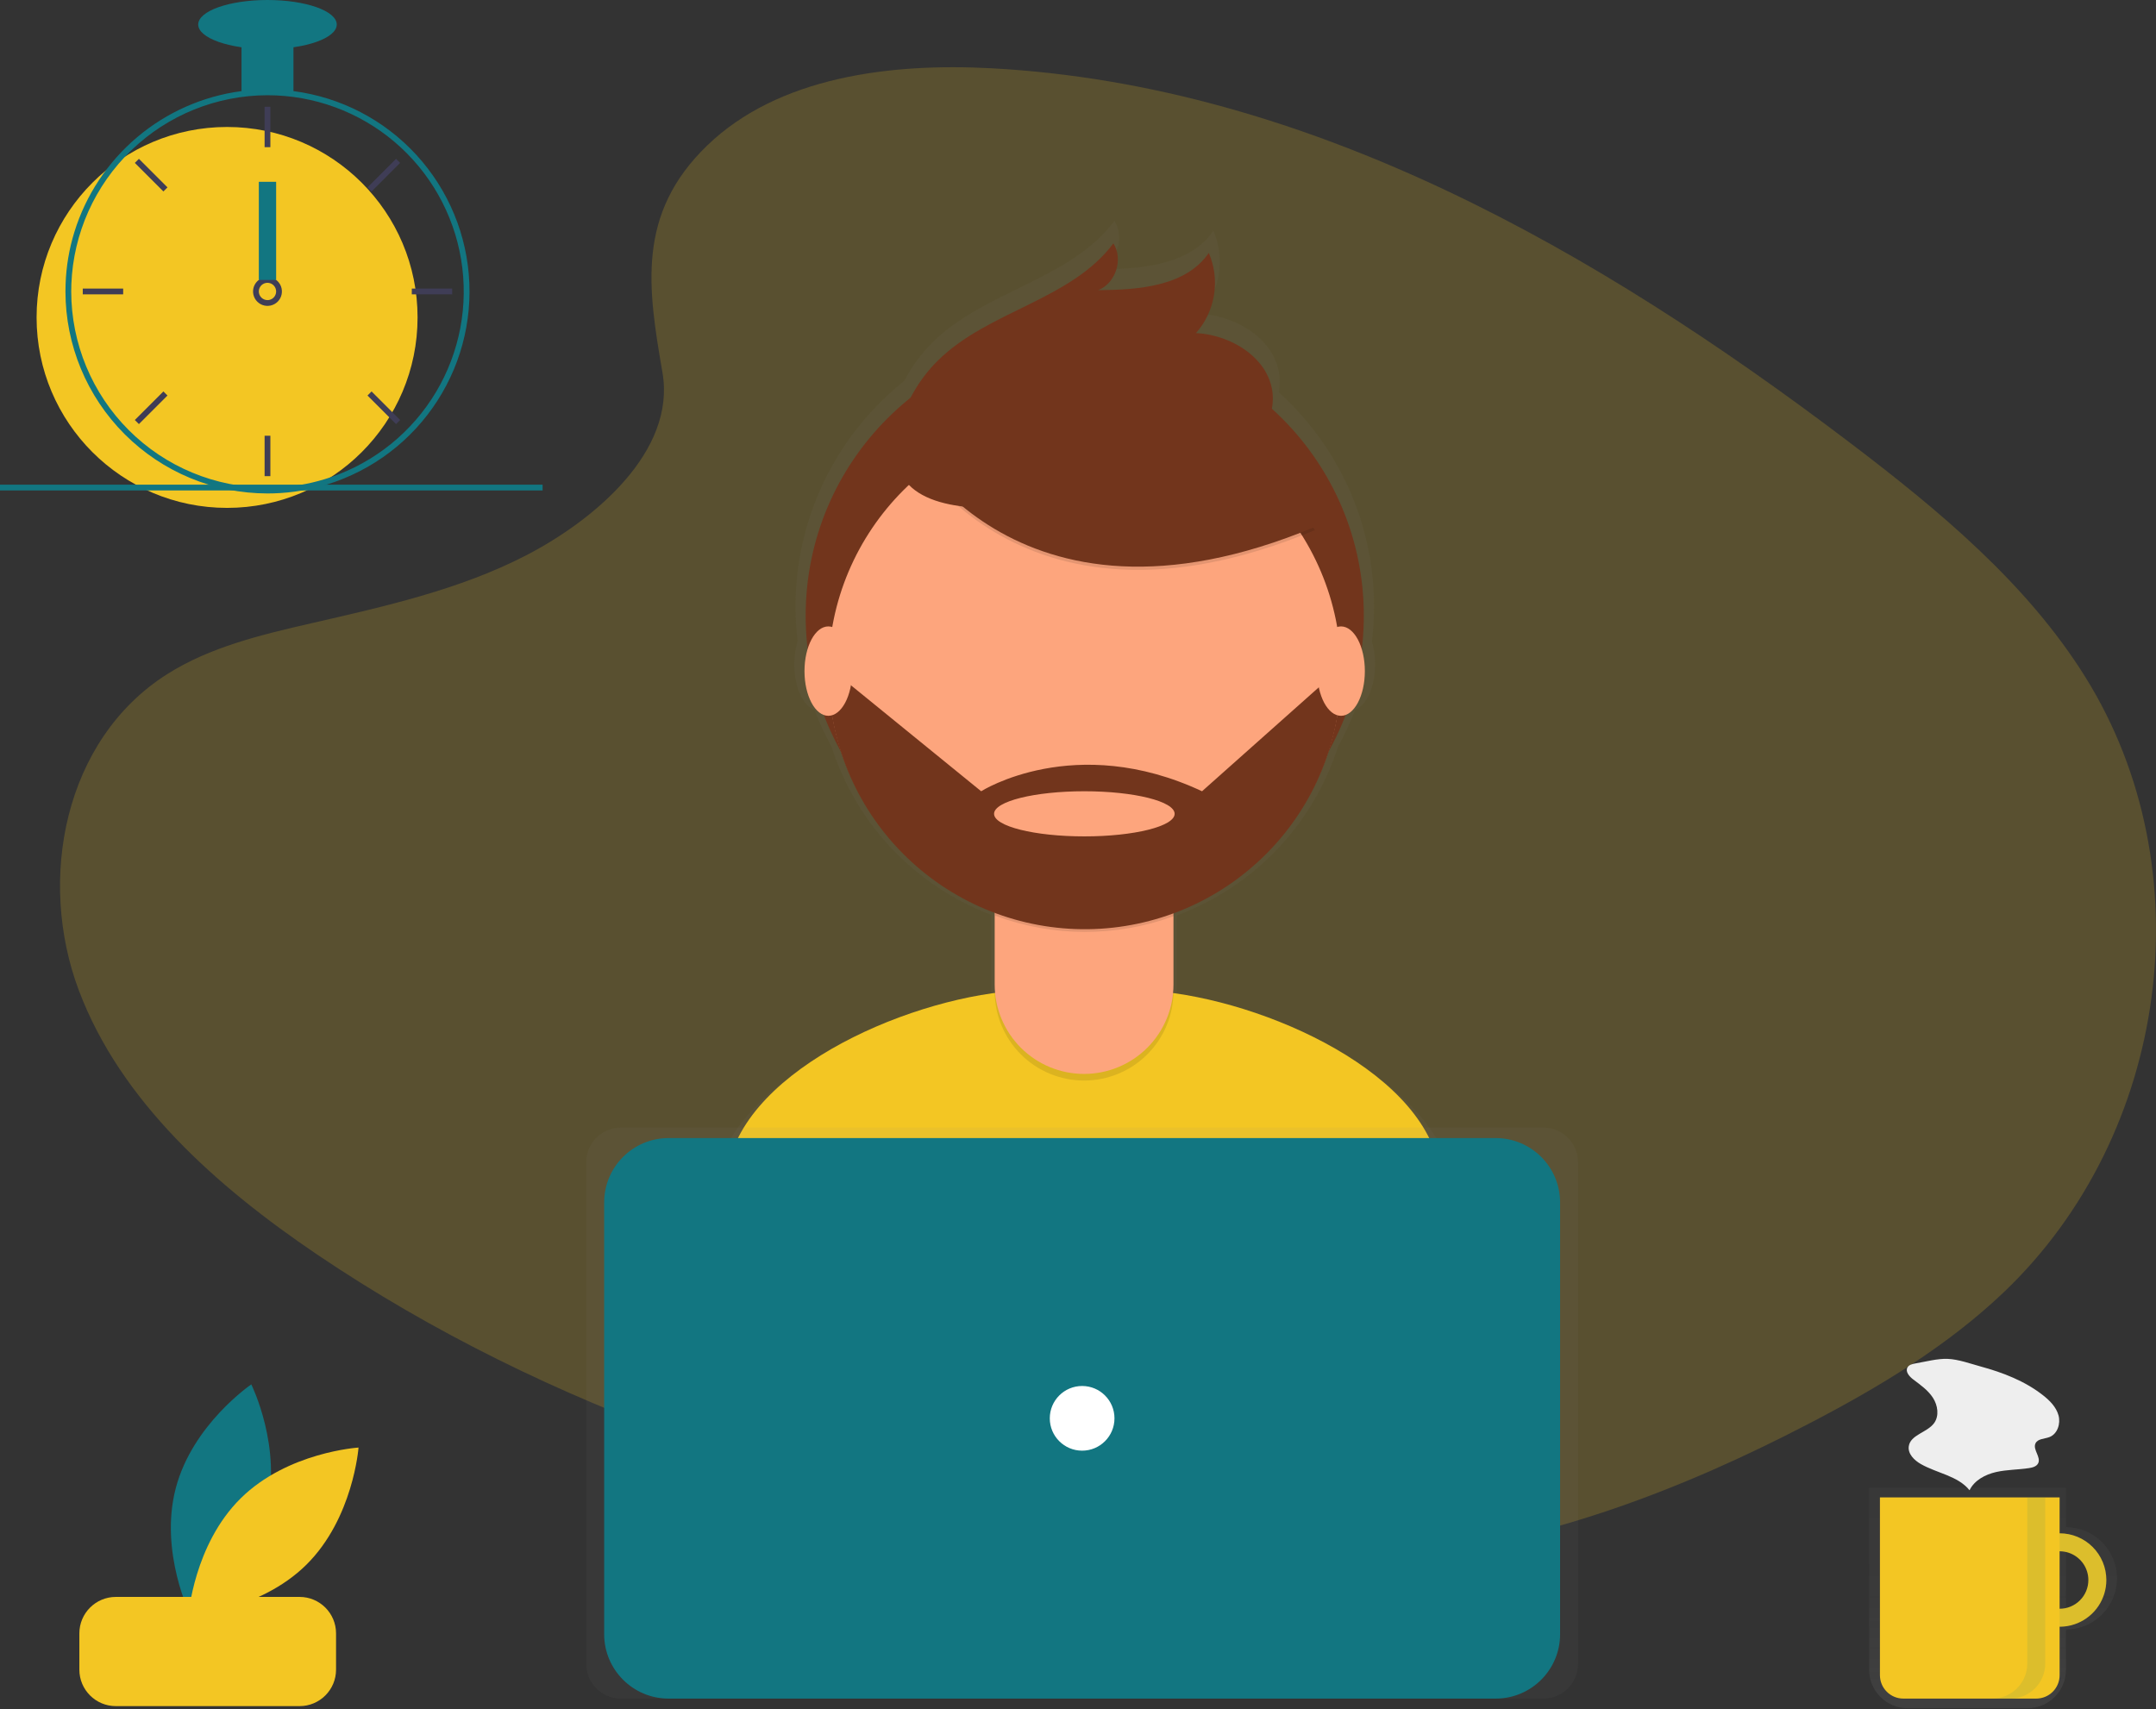 <svg width="898" height="712" viewBox="0 0 898 712" fill="none" xmlns="http://www.w3.org/2000/svg">
<rect x="0" y="0" width="898" height="712" fill="#333333" stroke="none"/>
<path opacity="0.2" d="M294.562 60.596C324.192 32.026 370.685 26.169 413 28.443C545.928 35.597 665.917 105.144 769.702 183.812C807.281 212.283 844.273 242.974 868.66 282.193C918.347 362.014 903.583 472.615 834.548 538.371C811.053 560.755 782.58 577.93 753.345 593.105C701.367 620.148 645.281 641.851 586.296 648.048C544.224 652.444 501.635 648.872 459.817 642.73C342.971 625.533 228.276 587.556 132.147 522.646C89.984 494.141 50.234 458.725 32.854 412.617C15.473 366.509 26.597 308.104 69.653 280.819C87.459 269.534 108.753 264.435 129.591 259.655C160.275 252.611 191.446 245.667 219.139 231.348C247.735 216.558 281.593 187.943 275.924 155.208C269.861 120.023 264.983 89.166 294.562 60.596Z" fill="#F3C623"/>
<path d="M110.834 629.809C103.849 656.407 79.375 673.029 79.375 673.029C79.375 673.029 66.225 646.527 73.209 619.929C80.194 593.331 104.668 576.71 104.668 576.71C104.668 576.71 117.819 603.211 110.834 629.809Z" fill="#127681"/>
<path d="M100.24 624.183C80.678 643.51 78.489 673.014 78.489 673.014C78.489 673.014 108.017 671.183 127.58 651.855C147.143 632.528 149.331 603.024 149.331 603.024C149.331 603.024 119.803 604.856 100.24 624.183Z" fill="#F3C623"/>
<path d="M124.772 665.241H48.251C39.858 665.241 33.053 672.045 33.053 680.439V695.54C33.053 703.933 39.858 710.737 48.251 710.737H124.772C133.165 710.737 139.969 703.933 139.969 695.54V680.439C139.969 672.045 133.165 665.241 124.772 665.241Z" fill="#F3C623"/>
<path opacity="0.7" d="M860.494 636.178V619.785H778.525V695.606C778.525 697.705 778.939 699.784 779.742 701.723C780.545 703.662 781.723 705.424 783.207 706.908C784.691 708.393 786.453 709.57 788.392 710.373C790.332 711.177 792.41 711.59 794.509 711.59H844.51C848.749 711.59 852.815 709.906 855.813 706.908C858.81 703.911 860.494 699.845 860.494 695.606V678.802C866.139 678.791 871.55 676.541 875.537 672.546C879.525 668.55 881.765 663.135 881.765 657.49C881.765 651.845 879.525 646.431 875.537 642.435C871.55 638.439 866.139 636.189 860.494 636.178V636.178ZM860.494 670.605V644.375C863.973 644.375 867.308 645.757 869.768 648.217C872.227 650.676 873.609 654.012 873.609 657.49C873.609 660.969 872.227 664.304 869.768 666.764C867.308 669.224 863.973 670.605 860.494 670.605V670.605Z" fill="url(#paint0_linear)"/>
<path d="M857.857 638.744C854.008 638.744 850.246 639.886 847.046 642.024C843.846 644.162 841.352 647.201 839.879 650.757C838.407 654.312 838.021 658.225 838.772 661.999C839.523 665.774 841.376 669.241 844.098 671.963C846.819 674.684 850.286 676.537 854.061 677.288C857.835 678.039 861.748 677.653 865.304 676.181C868.859 674.708 871.898 672.214 874.036 669.014C876.174 665.814 877.316 662.052 877.316 658.203C877.316 653.042 875.266 648.093 871.616 644.444C867.967 640.795 863.018 638.744 857.857 638.744ZM857.857 670.178C855.489 670.178 853.173 669.475 851.204 668.16C849.235 666.844 847.7 664.974 846.794 662.786C845.887 660.598 845.65 658.19 846.112 655.867C846.574 653.544 847.715 651.41 849.39 649.736C851.064 648.061 853.198 646.921 855.521 646.459C857.844 645.997 860.251 646.234 862.439 647.14C864.628 648.046 866.498 649.581 867.813 651.55C869.129 653.52 869.832 655.835 869.832 658.203C869.832 661.379 868.57 664.425 866.324 666.67C864.079 668.916 861.033 670.178 857.857 670.178V670.178Z" fill="#F3C623"/>
<path opacity="0.1" d="M857.857 638.744C854.008 638.744 850.246 639.886 847.046 642.024C843.846 644.162 841.352 647.201 839.879 650.757C838.407 654.312 838.021 658.225 838.772 661.999C839.523 665.774 841.376 669.241 844.098 671.963C846.819 674.684 850.286 676.537 854.061 677.288C857.835 678.039 861.748 677.653 865.304 676.181C868.859 674.708 871.898 672.214 874.036 669.014C876.174 665.814 877.316 662.052 877.316 658.203C877.316 653.042 875.266 648.093 871.616 644.444C867.967 640.795 863.018 638.744 857.857 638.744ZM857.857 670.178C855.489 670.178 853.173 669.475 851.204 668.16C849.235 666.844 847.7 664.974 846.794 662.786C845.887 660.598 845.65 658.19 846.112 655.867C846.574 653.544 847.715 651.41 849.39 649.736C851.064 648.061 853.198 646.921 855.521 646.459C857.844 645.997 860.251 646.234 862.439 647.14C864.628 648.046 866.498 649.581 867.813 651.55C869.129 653.52 869.832 655.835 869.832 658.203C869.832 661.379 868.57 664.425 866.324 666.67C864.079 668.916 861.033 670.178 857.857 670.178V670.178Z" fill="#127681"/>
<path d="M783.016 623.776H857.857V697.848C857.857 700.434 856.83 702.914 855.001 704.743C853.173 706.571 850.693 707.598 848.107 707.598H792.766C790.18 707.598 787.7 706.571 785.871 704.743C784.043 702.914 783.016 700.434 783.016 697.848V623.776Z" fill="#F3C623"/>
<path opacity="0.7" d="M603.969 487.265C593.558 449.473 534.532 421.876 490.119 415.757C490.125 415.478 490.14 415.202 490.14 414.921V382.571C490.187 382.554 490.236 382.539 490.283 382.522V381.296C506.045 375.434 520.268 366.065 531.877 353.898C543.486 341.731 552.177 327.084 557.293 311.064C560.038 306.101 562.428 300.95 564.443 295.648C569.184 293.922 572.765 286.104 572.765 276.71C572.783 273.496 572.332 270.297 571.427 267.214C572.009 262.43 572.306 257.615 572.316 252.795C572.335 235.946 568.81 219.282 561.971 203.883C555.132 188.485 545.132 174.696 532.619 163.413C532.991 161.477 533.117 159.503 532.995 157.536C531.99 142.008 515.405 131.46 499.862 130.754C503.968 126.096 506.667 120.369 507.646 114.237C508.625 108.106 507.844 101.822 505.393 96.118C495.482 110.557 475.135 112.092 457.622 112.205C465.178 109.279 468.579 98.808 464.184 92C445.88 116.534 410.199 121.077 388.428 142.594C383.685 147.3 379.71 152.722 376.648 158.66C362.5 169.932 351.077 184.25 343.23 200.548C335.384 216.847 331.316 234.706 331.329 252.795C331.339 257.571 331.63 262.342 332.201 267.084C331.268 270.207 330.803 273.451 330.821 276.71C330.821 286.147 334.436 293.989 339.209 295.667C341.233 300.987 343.633 306.155 346.392 311.134C351.49 327.061 360.123 341.629 371.646 353.748C383.169 365.868 397.283 375.225 412.933 381.119V414.921C412.933 415.182 412.948 415.438 412.953 415.697C368.371 421.711 308.874 449.525 298.555 487.621C289.643 520.52 280.131 556.649 275.398 577.862C315.966 606.367 401.091 623.105 454.439 623.105C505.126 623.105 587.972 607.998 627.346 582.042C623.081 558.734 613.268 521.018 603.969 487.265Z" fill="url(#paint1_linear)"/>
<path d="M454.331 613.722C503.227 613.722 583.145 599.148 621.127 574.109C617.013 551.625 607.548 515.242 598.577 482.681C587.153 441.213 515.05 412.465 472.037 412.465H430.588C387.443 412.465 315.235 441.38 303.955 483.025C295.358 514.761 286.182 549.614 281.616 570.077C320.751 597.575 402.868 613.722 454.331 613.722Z" fill="#F3C623"/>
<path d="M451.807 372.733C516.002 372.733 568.042 320.692 568.042 256.497C568.042 192.302 516.002 140.261 451.807 140.261C387.611 140.261 335.571 192.302 335.571 256.497C335.571 320.692 387.611 372.733 451.807 372.733Z" fill="#72351C"/>
<path opacity="0.1" d="M414.292 353.311H488.77V412.894C488.77 422.771 484.847 432.243 477.863 439.226C470.879 446.21 461.407 450.133 451.531 450.133H451.531C441.654 450.133 432.182 446.21 425.199 439.226C418.215 432.243 414.292 422.771 414.292 412.894V353.311H414.292Z" fill="black"/>
<path d="M424.974 350.553H478.087C480.92 350.553 483.638 351.678 485.641 353.682C487.645 355.685 488.77 358.402 488.77 361.236V410.136C488.77 420.012 484.847 429.484 477.863 436.468C470.879 443.452 461.407 447.375 451.531 447.375H451.531C441.654 447.375 432.182 443.452 425.199 436.468C418.215 429.484 414.292 420.012 414.292 410.136V361.236C414.292 358.402 415.417 355.685 417.42 353.682C419.424 351.678 422.141 350.553 424.974 350.553V350.553Z" fill="#FDA57D"/>
<path opacity="0.1" d="M414.429 381.434C438.433 390.402 464.855 390.475 488.908 381.639V372.49H414.429V381.434Z" fill="black"/>
<path d="M451.806 386.421C510.764 386.421 558.559 338.626 558.559 279.668C558.559 220.71 510.764 172.915 451.806 172.915C392.849 172.915 345.054 220.71 345.054 279.668C345.054 338.626 392.849 386.421 451.806 386.421Z" fill="#FDA57D"/>
<path opacity="0.1" d="M375.766 182.565C375.766 182.565 420.756 273.887 547.668 220.84L518.122 174.507L465.746 155.705L375.766 182.565Z" fill="black"/>
<path d="M375.766 181.222C375.766 181.222 420.756 272.545 547.668 219.497L518.122 173.164L465.746 154.362L375.766 181.222Z" fill="#72351C"/>
<path d="M375.367 175.052C378.399 165.661 383.641 157.135 390.652 150.19C411.654 129.433 446.074 125.051 463.731 101.384C467.971 107.951 464.691 118.052 457.401 120.875C474.295 120.765 493.924 119.285 503.484 105.356C505.849 110.859 506.602 116.92 505.658 122.835C504.713 128.75 502.109 134.275 498.148 138.768C513.143 139.449 529.141 149.625 530.11 164.603C530.756 174.582 524.499 184.03 516.299 189.753C508.099 195.475 498.178 198.102 488.413 200.255C459.908 206.54 356.766 232.882 375.367 175.052Z" fill="#72351C"/>
<path d="M558.556 280.602H555.725L500.663 329.621C447.616 304.776 408.669 329.621 408.669 329.621L350.921 282.617L345.098 283.349C345.888 311.366 357.665 337.95 377.887 357.358C398.108 376.767 425.153 387.444 453.179 387.083C481.206 386.723 507.966 375.354 527.682 355.431C547.398 335.509 558.487 308.631 558.556 280.602V280.602ZM451.645 348.423C430.877 348.423 414.041 344.214 414.041 339.022C414.041 333.83 430.877 329.621 451.645 329.621C472.412 329.621 489.248 333.83 489.248 339.022C489.248 344.214 472.412 348.423 451.645 348.423Z" fill="#72351C"/>
<path d="M345.011 298.186C350.496 298.186 354.942 289.85 354.942 279.566C354.942 269.283 350.496 260.947 345.011 260.947C339.527 260.947 335.081 269.283 335.081 279.566C335.081 289.85 339.527 298.186 345.011 298.186Z" fill="#FDA57D"/>
<path d="M558.545 298.186C564.03 298.186 568.476 289.85 568.476 279.566C568.476 269.283 564.03 260.947 558.545 260.947C553.061 260.947 548.615 269.283 548.615 279.566C548.615 289.85 553.061 298.186 558.545 298.186Z" fill="#FDA57D"/>
<path opacity="0.7" d="M642.782 469.704H258.658C250.65 469.704 244.158 476.196 244.158 484.204V693.098C244.158 701.106 250.65 707.598 258.658 707.598H642.782C650.79 707.598 657.282 701.106 657.282 693.098V484.204C657.282 476.196 650.79 469.704 642.782 469.704Z" fill="url(#paint2_linear)"/>
<path opacity="0.1" d="M844.385 623.776V693.004C844.385 696.875 842.848 700.587 840.111 703.324C837.374 706.061 833.662 707.598 829.792 707.598H837.276C841.146 707.598 844.858 706.061 847.595 703.324C850.332 700.587 851.87 696.875 851.87 693.004V623.776H844.385Z" fill="#127681"/>
<path d="M797.785 567.979C796.522 568.195 795.098 568.536 794.48 569.657C793.498 571.437 795.277 573.444 796.9 574.667C799.9 576.926 803.061 579.145 805.099 582.298C807.138 585.452 807.779 589.852 805.55 592.874C802.64 596.82 795.698 597.669 795.026 602.526C794.594 605.644 797.29 608.304 800.021 609.869C806.763 613.731 815.453 614.761 820.336 620.804C822.356 616.65 826.875 614.249 831.378 613.223C835.882 612.198 840.561 612.275 845.127 611.579C846.601 611.354 848.262 610.904 848.921 609.567C850.197 606.976 846.56 603.869 847.815 601.269C848.771 599.289 851.578 599.443 853.628 598.65C856.966 597.36 858.343 593.064 857.395 589.612C856.448 586.161 853.772 583.464 850.958 581.253C843.374 575.293 834.254 571.788 825.03 569.268C820.741 568.095 815.705 566.256 811.249 566.079C806.948 565.907 802.042 567.251 797.785 567.979Z" fill="#EEEEEE"/>
<path d="M94.58 211.574C138.399 211.574 173.921 176.053 173.921 132.234C173.921 88.415 138.399 52.894 94.58 52.894C50.762 52.894 15.24 88.415 15.24 132.234C15.24 176.053 50.762 211.574 94.58 211.574Z" fill="#F3C623"/>
<path d="M122.229 37.951C115.045 37.038 107.775 37.038 100.591 37.951C84.586 40.053 69.521 46.701 57.181 57.108C44.842 67.514 35.747 81.243 30.976 96.663C28.806 103.691 27.577 110.975 27.321 118.325C27.285 119.347 27.261 120.381 27.261 121.415C27.283 143.726 36.156 165.116 51.932 180.893C67.708 196.669 89.099 205.542 111.41 205.564C113.201 205.564 114.992 205.504 116.759 205.396C120.908 205.135 125.03 204.565 129.093 203.689C148.495 199.516 165.798 188.622 177.947 172.93C190.096 157.237 196.308 137.756 195.487 117.928C194.666 98.1 186.864 79.199 173.459 64.565C160.054 49.931 141.909 40.505 122.229 37.951H122.229ZM137.748 198.808H137.736C130.959 201.12 123.905 202.523 116.759 202.979C114.992 203.099 113.201 203.16 111.41 203.16C89.738 203.133 68.961 194.512 53.637 179.188C38.313 163.863 29.692 143.087 29.665 121.415C29.665 120.381 29.689 119.347 29.725 118.325C30.552 97.205 39.516 77.223 54.741 62.562C69.967 47.901 90.273 39.698 111.41 39.67C130.776 39.671 149.513 46.548 164.283 59.074C179.052 71.601 188.895 88.964 192.057 108.071C195.22 127.177 191.496 146.786 181.55 163.403C171.604 180.021 156.082 192.567 137.748 198.808H137.748Z" fill="#127681"/>
<path d="M112.612 44.479H110.208V61.309H112.612V44.479Z" fill="#3F3D56"/>
<path d="M57.858 66.163L56.158 67.863L68.058 79.763L69.758 78.063L57.858 66.163Z" fill="#3F3D56"/>
<path d="M34.474 120.213V122.617H51.303V120.213H34.474Z" fill="#3F3D56"/>
<path d="M56.158 174.967L57.858 176.667L69.758 164.767L68.058 163.066L56.158 174.967Z" fill="#3F3D56"/>
<path d="M153.061 78.063L154.761 79.763L166.662 67.863L164.962 66.163L153.061 78.063Z" fill="#3F3D56"/>
<path d="M171.516 120.213V122.617H188.346V120.213H171.516Z" fill="#3F3D56"/>
<path d="M154.762 163.067L153.062 164.767L164.962 176.667L166.662 174.967L154.762 163.067Z" fill="#3F3D56"/>
<path d="M112.612 181.521H110.208V198.351H112.612V181.521Z" fill="#3F3D56"/>
<path d="M115.016 116.606C113.976 115.826 112.71 115.404 111.41 115.404C110.109 115.404 108.844 115.826 107.803 116.606C107.091 117.147 106.505 117.836 106.084 118.626C105.552 119.643 105.322 120.791 105.421 121.934C105.52 123.077 105.944 124.169 106.643 125.078C107.343 125.988 108.288 126.679 109.368 127.069C110.447 127.459 111.616 127.531 112.735 127.278C113.855 127.025 114.878 126.457 115.685 125.641C116.492 124.824 117.048 123.794 117.288 122.672C117.528 121.549 117.441 120.382 117.039 119.307C116.636 118.232 115.934 117.295 115.016 116.606H115.016ZM111.41 125.021C110.454 125.018 109.539 124.638 108.863 123.962C108.187 123.286 107.806 122.371 107.803 121.415C107.808 120.686 108.03 119.974 108.441 119.371C108.793 118.861 109.271 118.451 109.828 118.179C110.385 117.908 111.003 117.785 111.622 117.822C112.241 117.859 112.84 118.056 113.361 118.392C113.881 118.729 114.306 119.194 114.595 119.742C114.883 120.291 115.025 120.905 115.007 121.525C114.988 122.144 114.811 122.749 114.49 123.28C114.17 123.81 113.718 124.25 113.179 124.555C112.639 124.86 112.03 125.021 111.41 125.021V125.021Z" fill="#3F3D56"/>
<path d="M122.229 16.83H100.591V38.468H122.229V16.83Z" fill="#127681"/>
<path d="M111.41 20.436C127.344 20.436 140.261 15.861 140.261 10.218C140.261 4.575 127.344 0 111.41 0C95.476 0 82.559 4.575 82.559 10.218C82.559 15.861 95.476 20.436 111.41 20.436Z" fill="#127681"/>
<path d="M115.016 75.734H107.803V116.606H115.016V75.734Z" fill="#127681"/>
<path d="M226 201.901H0V204.306H226V201.901Z" fill="#127681"/>
<path d="M622.963 474.093H278.477C263.657 474.093 251.642 486.108 251.642 500.928V680.763C251.642 695.584 263.657 707.598 278.477 707.598H622.963C637.784 707.598 649.798 695.584 649.798 680.763V500.928C649.798 486.108 637.784 474.093 622.963 474.093Z" fill="#127681"/>
<path d="M450.72 604.317C458.16 604.317 464.192 598.286 464.192 590.846C464.192 583.406 458.16 577.375 450.72 577.375C443.28 577.375 437.249 583.406 437.249 590.846C437.249 598.286 443.28 604.317 450.72 604.317Z" fill="white"/>
<defs>
<linearGradient id="paint0_linear" x1="830.166" y1="711.59" x2="830.166" y2="619.785" gradientUnits="userSpaceOnUse">
<stop stop-color="#808080" stop-opacity="0.25"/>
<stop offset="0.535" stop-color="#808080" stop-opacity="0.12"/>
<stop offset="1" stop-color="#808080" stop-opacity="0.1"/>
</linearGradient>
<linearGradient id="paint1_linear" x1="211673" y1="345366" x2="211673" y2="63293.5" gradientUnits="userSpaceOnUse">
<stop stop-color="#808080" stop-opacity="0.25"/>
<stop offset="0.535" stop-color="#808080" stop-opacity="0.12"/>
<stop offset="1" stop-color="#808080" stop-opacity="0.1"/>
</linearGradient>
<linearGradient id="paint2_linear" x1="200907" y1="146917" x2="200907" y2="90323.3" gradientUnits="userSpaceOnUse">
<stop stop-color="#808080" stop-opacity="0.25"/>
<stop offset="0.535" stop-color="#808080" stop-opacity="0.12"/>
<stop offset="1" stop-color="#808080" stop-opacity="0.1"/>
</linearGradient>
</defs>
</svg>
